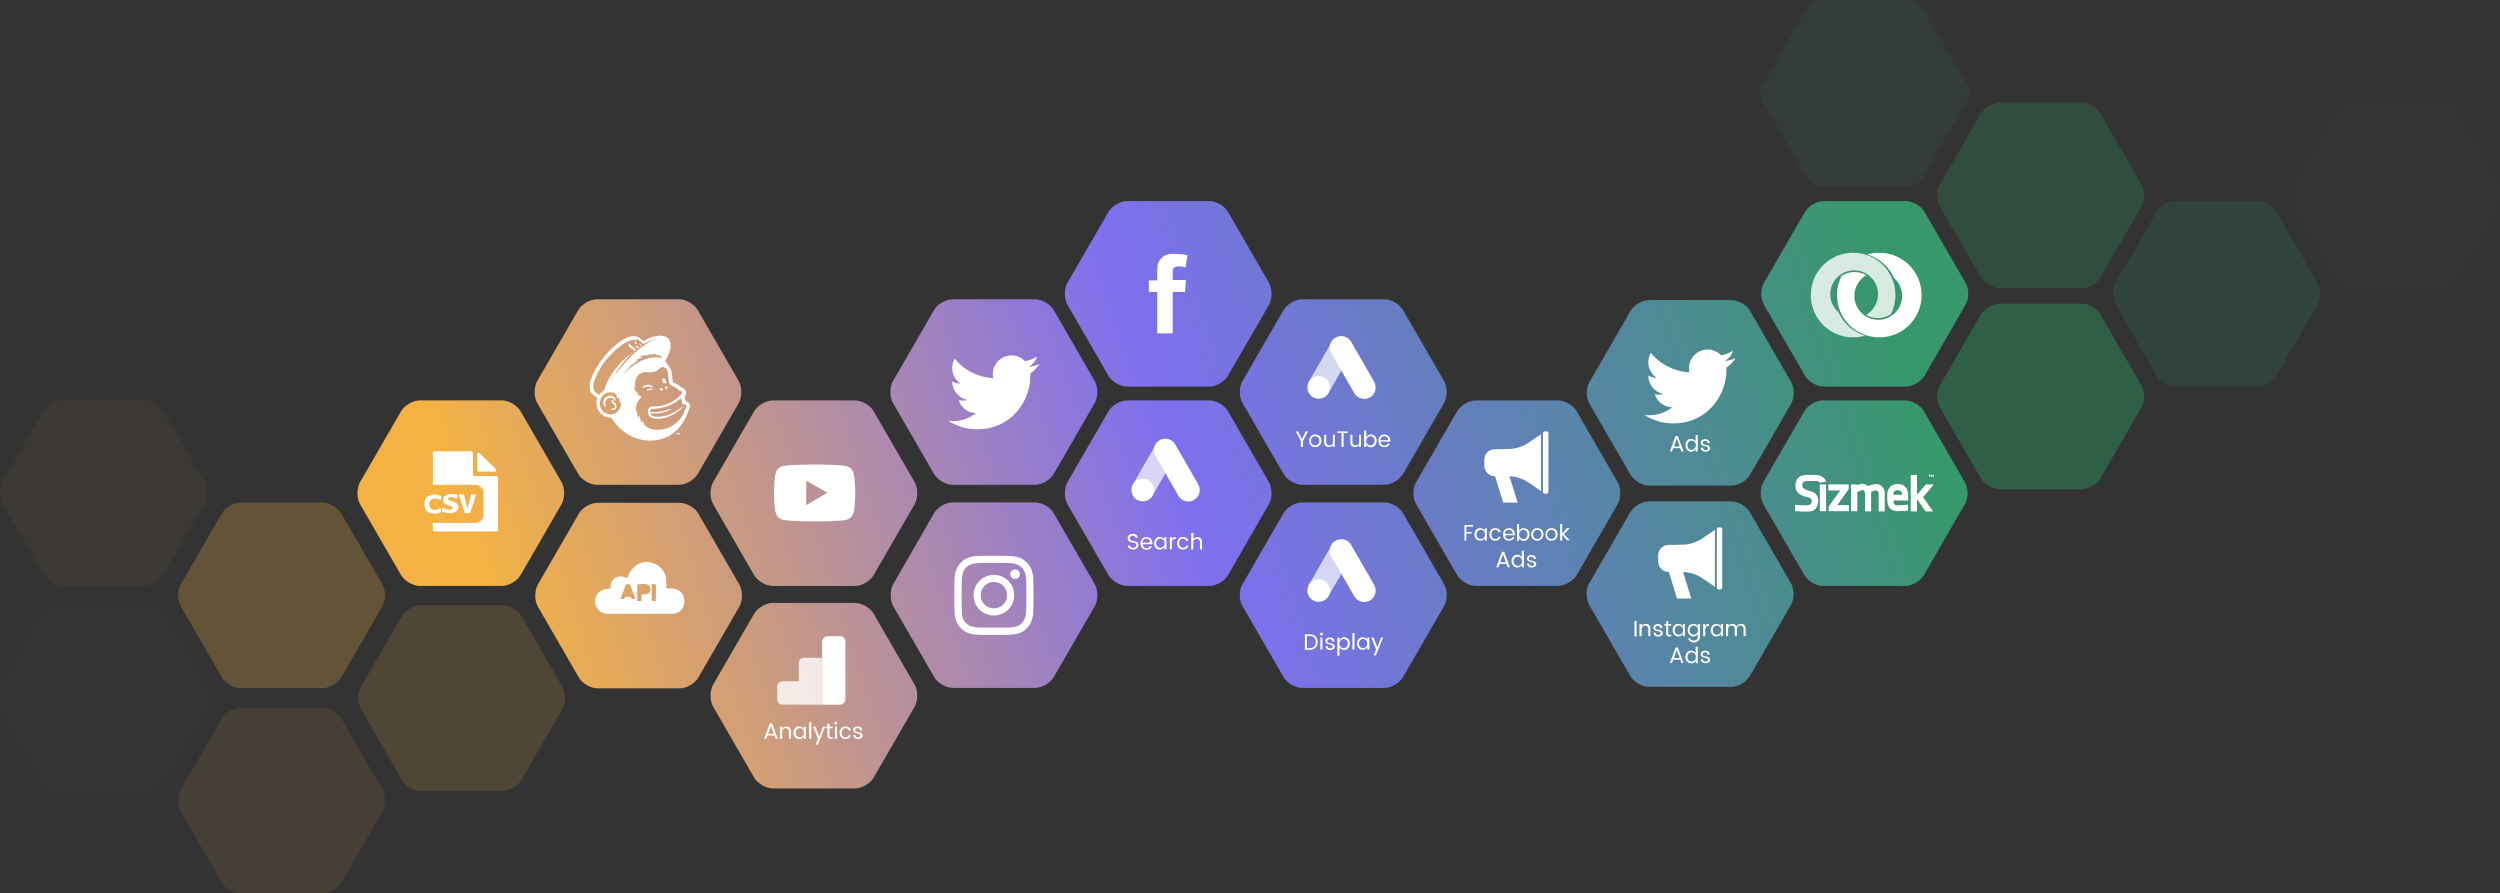 <?xml version="1.0" encoding="utf-8"?>
<!-- Generator: Adobe Illustrator 22.1.0, SVG Export Plug-In . SVG Version: 6.00 Build 0)  -->
<svg version="1.1" id="Capa_1" xmlns="http://www.w3.org/2000/svg" xmlns:xlink="http://www.w3.org/1999/xlink" x="0px" y="0px"
	 viewBox="0 0 1193.8 426.6" style="enable-background:new 0 0 1193.8 426.6;" xml:space="preserve">
<rect x="0" y="0" width="1193.8" height="426.6" fill="#333333" stroke="none"/>
<style type="text/css">
	.st0{fill:url(#SVGID_1_);}
	.st1{fill:#FFFFFF;}
	.st2{opacity:0.8;fill:#FFFFFF;enable-background:new    ;}
	.st3{fill:none;}
	.st4{opacity:0.15;}
	.st5{fill:#23E584;}
	.st6{opacity:5.000000e-02;}
	.st7{opacity:2.000000e-02;}
	.st8{opacity:0.1;}
	.st9{opacity:0.25;}
	.st10{fill:#F4B244;}
	.st11{opacity:0.7;fill:#FFFFFF;enable-background:new    ;}
</style>
<g>
	<g>
		
			<linearGradient id="SVGID_1_" gradientUnits="userSpaceOnUse" x1="249.85" y1="91.263" x2="899.011" y2="301.667" gradientTransform="matrix(1 0 0 -1 0 425.89)">
			<stop  offset="0" style="stop-color:#F4B244"/>
			<stop  offset="0.487" style="stop-color:#7F6FEF"/>
			<stop  offset="1" style="stop-color:#37986B"/>
		</linearGradient>
		<path class="st0" d="M324.2,231.5c3.3,0,7.3-2.3,9-5.2l19.6-33.9c1.6-2.9,1.6-7.5,0-10.4l-19.6-33.9c-1.6-2.9-5.7-5.2-9-5.2h-39.1
			c-3.3,0-7.4,2.3-9,5.2L256.5,182c-1.6,2.9-1.6,7.5,0,10.4l19.6,33.9c1.6,2.9,5.7,5.2,9,5.2L324.2,231.5L324.2,231.5z M248.6,196.4
			c-1.6-2.9-5.7-5.2-9-5.2h-39.1c-3.3,0-7.3,2.3-9,5.2l-19.6,33.9c-1.6,2.9-1.6,7.5,0,10.4l19.6,33.9c1.7,2.9,5.7,5.2,9,5.2h39.1
			c3.3,0,7.3-2.3,9-5.2l19.6-33.9c1.6-2.9,1.6-7.5,0-10.4L248.6,196.4z M360.1,274.6c1.7,2.9,5.7,5.2,9,5.2h39.1
			c3.3,0,7.4-2.3,9-5.2l19.6-33.9c1.6-2.9,1.6-7.5,0-10.4l-19.6-33.9c-1.6-2.9-5.7-5.2-9-5.2h-39.1c-3.3,0-7.3,2.3-9,5.2l-19.6,33.9
			c-1.6,2.9-1.6,7.5,0,10.4L360.1,274.6z M612.9,226.3c1.7,2.9,5.7,5.2,9,5.2H661c3.3,0,7.3-2.3,9-5.2l19.6-33.9
			c1.6-2.9,1.7-7.5,0-10.4L670,148.1c-1.6-2.9-5.7-5.2-9-5.2h-39.1c-3.3,0-7.3,2.3-9,5.2L593.3,182c-1.7,2.9-1.7,7.5,0,10.4
			L612.9,226.3z M826.7,231.9c3.3,0,7.3-2.3,9-5.2l19.6-33.9c1.6-2.9,1.7-7.5,0-10.4l-19.6-33.9c-1.6-2.9-5.7-5.2-9-5.2h-39.1
			c-3.3,0-7.3,2.3-9,5.2L759,182.4c-1.7,2.9-1.7,7.5,0,10.4l19.6,33.9c1.7,2.9,5.7,5.2,9,5.2L826.7,231.9L826.7,231.9z M577.4,279.8
			c3.3,0,7.4-2.3,9-5.2l19.6-33.9c1.6-2.9,1.6-7.5,0-10.4l-19.6-33.9c-1.6-2.9-5.7-5.2-9-5.2h-39.1c-3.3,0-7.3,2.3-9,5.2l-19.6,33.9
			c-1.6,2.9-1.6,7.5,0,10.4l19.6,33.9c1.7,2.9,5.7,5.2,9,5.2H577.4z M661,328.5c3.3,0,7.3-2.3,9-5.2l19.6-33.9
			c1.6-2.9,1.7-7.5,0-10.4L670,245.1c-1.6-2.9-5.7-5.2-9-5.2h-39.1c-3.3,0-7.3,2.3-9,5.2L593.3,279c-1.7,2.9-1.7,7.5,0,10.4
			l19.6,33.9c1.7,2.9,5.7,5.2,9,5.2H661z M910,184.6c3.3,0,7.3-2.3,9-5.2l19.6-33.9c1.7-2.9,1.7-7.5,0-10.4L919,101.2
			c-1.6-2.9-5.7-5.2-9-5.2h-39.1c-3.3,0-7.4,2.3-9,5.2l-19.6,33.9c-1.7,2.9-1.6,7.5,0,10.4l19.6,33.9c1.7,2.9,5.7,5.2,9,5.2
			L910,184.6L910,184.6z M695.8,274.6c1.7,2.9,5.7,5.2,9,5.2h39.1c3.3,0,7.3-2.3,9-5.2l19.6-33.9c1.6-2.9,1.7-7.5,0-10.4l-19.6-33.9
			c-1.6-2.9-5.7-5.2-9-5.2h-39.1c-3.3,0-7.3,2.3-9,5.2l-19.6,33.9c-1.7,2.9-1.7,7.5,0,10.4L695.8,274.6z M436.8,337.4
			c1.6-2.9,1.6-7.5,0-10.4l-19.6-33.9c-1.6-2.9-5.7-5.2-9-5.2h-39.1c-3.3,0-7.3,2.3-9,5.2L340.5,327c-1.6,2.9-1.6,7.5,0,10.4
			l19.6,33.9c1.7,2.9,5.7,5.2,9,5.2h39.1c3.3,0,7.4-2.3,9-5.2L436.8,337.4z M503.2,245.1c-1.6-2.9-5.7-5.2-9-5.2H455
			c-3.3,0-7.4,2.3-9,5.2L426.5,279c-1.6,2.9-1.6,7.5,0,10.4l19.6,33.9c1.6,2.9,5.7,5.2,9,5.2h39.1c3.3,0,7.4-2.3,9-5.2l19.6-33.9
			c1.6-2.9,1.6-7.5,0-10.4L503.2,245.1z M787.5,239.4c-3.3,0-7.3,2.3-9,5.2l-19.6,33.9c-1.7,2.9-1.7,7.5,0,10.4l19.6,33.9
			c1.7,2.9,5.7,5.2,9,5.2h39.1c3.3,0,7.3-2.3,9-5.2l19.6-33.9c1.6-2.9,1.7-7.5,0-10.4l-19.6-33.9c-1.6-2.9-5.7-5.2-9-5.2
			L787.5,239.4L787.5,239.4z M870.6,191.2c-3.3,0-7.4,2.3-9,5.2L842,230.3c-1.7,2.9-1.6,7.5,0,10.4l19.6,33.9c1.7,2.9,5.7,5.2,9,5.2
			h39.1c3.3,0,7.3-2.3,9-5.2l19.6-33.9c1.7-2.9,1.7-7.5,0-10.4l-19.6-33.9c-1.6-2.9-5.7-5.2-9-5.2H870.6z M577.4,184.6
			c3.3,0,7.4-2.3,9-5.2l19.6-33.9c1.6-2.9,1.6-7.5,0-10.4l-19.6-33.9c-1.6-2.9-5.7-5.2-9-5.2h-39.1c-3.3,0-7.3,2.3-9,5.2l-19.6,33.9
			c-1.6,2.9-1.6,7.5,0,10.4l19.6,33.9c1.7,2.9,5.7,5.2,9,5.2L577.4,184.6L577.4,184.6z M494.2,231.5c3.3,0,7.4-2.3,9-5.2l19.6-33.9
			c1.6-2.9,1.6-7.5,0-10.4l-19.6-33.9c-1.6-2.9-5.7-5.2-9-5.2H455c-3.3,0-7.4,2.3-9,5.2L426.4,182c-1.6,2.9-1.6,7.5,0,10.4
			l19.6,33.9c1.7,2.9,5.7,5.2,9,5.2L494.2,231.5L494.2,231.5z M285.4,240.1c-3.3,0-7.4,2.3-9,5.2l-19.6,33.9
			c-1.6,2.9-1.6,7.5,0,10.4l19.6,33.9c1.7,2.9,5.7,5.2,9,5.2h39.1c3.3,0,7.4-2.3,9-5.2l19.6-33.9c1.6-2.9,1.6-7.5,0-10.4l-19.6-33.9
			c-1.6-2.9-5.7-5.2-9-5.2L285.4,240.1L285.4,240.1z"/>
	</g>
	<path class="st1" d="M911.1,235c-0.3-1.5-1.1-2.7-2.5-3.4c-1.2-0.5-2.4-0.6-3.6-0.4c-2.3,0.5-3.8,2.4-3.8,4.7c0,0.8,0,1.6,0,2.4
		c0,0.7,0.1,1.5,0.2,2.2c0.2,1,0.6,1.8,1.4,2.5c0.9,0.8,1.9,1,3.1,1.1c0.8,0,1.5,0,2.3-0.1c0.8,0,1.6-0.1,2.4-0.1
		c0.2,0,0.3,0,0.5-0.1V241c-0.1,0-0.1,0-0.2,0c-1,0.1-1.9,0.2-2.9,0.2c-0.7,0-1.4,0.1-2.2,0.1c-0.7,0-1.1-0.3-1.4-1
		c-0.1-0.2-0.1-0.5-0.2-0.8c0-0.1,0-0.3-0.1-0.5h7.1c0-0.1,0-0.2,0-0.3c0-0.8,0-1.5,0-2.3C911.3,235.9,911.2,235.4,911.1,235z
		 M904.1,236.2c-0.1-0.3,0-0.6,0.1-0.8c0.2-0.8,0.9-1.3,1.7-1.3c0.3,0,0.7,0,1,0.1c0.8,0.2,1.2,0.6,1.3,1.4c0,0.2,0,0.4,0.1,0.7
		L904.1,236.2L904.1,236.2z M898.9,232.5c-1-1.1-2.2-1.5-3.7-1.3c-0.7,0.1-1.3,0.3-2,0.5c-0.4,0.1-0.7,0.3-1.1,0.4
		c-0.2-0.1-0.4-0.3-0.6-0.4c-0.8-0.5-1.7-0.8-2.7-0.6c-0.6,0.1-1.2,0.3-1.7,0.5c-0.1,0-0.2,0.1-0.3,0.1c0-0.2,0-0.3,0-0.4h-2.9v12.8
		h3v-9.2c0.8-0.3,1.6-0.7,2.4-0.8c0.5-0.1,0.8,0.1,1.1,0.6c0.2,0.3,0.2,0.7,0.2,1.1c0,2.7,0,5.4,0,8.1c0,0.1,0,0.2,0,0.3h2.9v-9.4
		c0.6-0.2,1.3-0.4,1.9-0.6c0.4-0.1,0.8,0,1.2,0.3s0.5,0.8,0.5,1.3c0,2.7,0,5.4,0,8.1c0,0.1,0,0.2,0,0.3h2.9c0-0.1,0-0.2,0-0.3
		c0-2.8,0-5.5,0-8.3C900.1,234.4,899.7,233.3,898.9,232.5z M871.9,230c0-0.1,0-0.1,0-0.2c-0.2-0.6-0.5-1.2-1-1.6
		c-1.1-1-2.4-1.4-3.8-1.4c-1.5,0-2.9,0-4.4,0c-0.4,0-0.9,0-1.3,0.1c-1,0.1-1.9,0.5-2.6,1.2c-1.2,1.3-1.6,2.9-1.4,4.6
		c0.2,1.7,1.1,2.8,2.5,3.6c0.9,0.5,1.8,0.8,2.8,1c0.5,0.1,1.1,0.2,1.6,0.5c0.4,0.2,0.7,0.6,0.8,1.1c0,0.3,0,0.6,0,0.9
		c-0.1,0.6-0.5,1.1-1.1,1.3c-0.3,0.1-0.6,0.2-0.9,0.2c-0.8,0-1.5,0-2.3,0c-0.9,0-1.9-0.1-2.8-0.2c-0.3,0-0.5,0-0.8,0v3
		c0.1,0,0.1,0,0.2,0c0.5,0,0.9,0.1,1.4,0.1c1,0,2,0.1,3,0.1c0.9,0,1.8,0,2.7-0.1c1.6-0.2,2.7-1.1,3.3-2.6c0.4-1.1,0.5-2.2,0.4-3.3
		c-0.2-1.4-0.8-2.4-2-3.1c-0.7-0.4-1.4-0.6-2.1-0.8c-0.8-0.2-1.6-0.4-2.3-0.8c-0.9-0.5-1.3-1.2-1.2-2.2c0.1-0.6,0.3-1.1,0.9-1.4
		c0.4-0.2,0.8-0.3,1.2-0.3c1.4,0,2.8,0,4.2,0c0.3,0,0.5,0,0.7,0c0.4,0.1,0.8,0.2,1.1,0.5c0.1,0.1,0.2,0.2,0.3,0.3c1-0.2,2-0.3,3-0.5
		C871.9,230,871.9,230,871.9,230z M923.1,231.3c-1.1,0-2.2,0-3.3,0c-0.2,0-0.3,0.1-0.3,0.2c-1,1.1-2,2.2-2.9,3.4
		c-0.3,0.3-0.5,0.6-0.8,0.9c-0.1,0-0.2,0-0.4,0v-9h-3v17.4h3v-5.4h0.3c1.3,1.8,2.6,3.6,3.8,5.4h3.6c-1.6-2.3-3.2-4.5-4.8-6.8
		c1.7-2,3.3-3.9,5-5.9C923.2,231.3,923.2,231.3,923.1,231.3z M882.8,231.3h-9.7v2.9h5.6c-0.1,0.1-0.1,0.2-0.1,0.2
		c-1.8,2.5-3.6,4.9-5.3,7.4c-0.1,0.1-0.1,0.2-0.1,0.3c0,0.6,0,1.2,0,1.9v0.1h9.7v-2.9h-5.5c0.1-0.1,0.1-0.1,0.1-0.2
		c1.7-2.4,3.5-4.9,5.2-7.3c0.1-0.1,0.1-0.3,0.1-0.4c0-0.6,0-1.1,0-1.7C882.8,231.5,882.8,231.4,882.8,231.3z M869,244.1h3v-12.8h-3
		V244.1z M923,226.7l-0.2,0.7l-0.2-0.7h-0.4v1.1h0.3V227l0.2,0.8h0.2l0.2-0.8v0.8h0.3v-1.1H923z M921.4,227.8h0.3V227h0.3v-0.3h-1
		v0.3h0.3v0.8H921.4z"/>
	<g>
		<path class="st1" d="M802.9,215.6l-0.6-1.6H799l-0.6,1.6h-1l2.7-7.4h1.1l2.7,7.4H802.9z M799.4,213.2h2.7l-1.4-3.8L799.4,213.2z"
			/>
		<path class="st1" d="M805.6,214.8c-0.5-0.6-0.8-1.3-0.8-2.2s0.3-1.6,0.8-2.2s1.2-0.8,2-0.8c0.5,0,0.9,0.1,1.3,0.4
			c0.4,0.2,0.7,0.5,0.8,0.9v-3.2h1v7.9h-1v-1.2c-0.2,0.4-0.5,0.7-0.8,0.9c-0.4,0.2-0.8,0.4-1.3,0.4
			C806.8,215.7,806.1,215.4,805.6,214.8z M809.2,214.2c0.4-0.4,0.6-0.9,0.6-1.6c0-0.7-0.2-1.2-0.6-1.6c-0.4-0.4-0.9-0.6-1.4-0.6
			s-1,0.2-1.4,0.6c-0.4,0.4-0.6,0.9-0.6,1.6c0,0.7,0.2,1.2,0.6,1.6c0.4,0.4,0.9,0.6,1.4,0.6S808.8,214.6,809.2,214.2z"/>
		<path class="st1" d="M812.1,211.4c0-0.5,0.2-0.9,0.6-1.2c0.4-0.3,0.9-0.5,1.6-0.5c0.6,0,1.2,0.2,1.5,0.5c0.4,0.3,0.6,0.8,0.6,1.4
			h-1c0-0.3-0.1-0.6-0.3-0.8s-0.5-0.3-0.9-0.3s-0.7,0.1-0.9,0.3s-0.3,0.4-0.3,0.7s0.1,0.5,0.4,0.6c0.2,0.1,0.5,0.3,0.9,0.3
			c0.3,0.1,0.7,0.1,1,0.2s0.6,0.3,0.9,0.5c0.2,0.2,0.4,0.6,0.4,1s-0.2,0.8-0.6,1.1c-0.4,0.3-0.9,0.5-1.6,0.5s-1.2-0.2-1.6-0.5
			s-0.6-0.8-0.6-1.4h1c0,0.3,0.1,0.6,0.3,0.8s0.5,0.3,0.9,0.3s0.7-0.1,0.9-0.2c0.2-0.2,0.3-0.4,0.3-0.6s-0.1-0.5-0.3-0.6
			s-0.4-0.3-0.6-0.3c-0.3-0.1-0.5-0.1-0.8-0.2s-0.6-0.2-0.8-0.2c-0.3-0.1-0.5-0.2-0.6-0.5C812.2,212,812.1,211.7,812.1,211.4z"/>
	</g>
	<g>
		<path class="st1" d="M780.5,303.9v-7.4h1v7.4H780.5z"/>
		<path class="st1" d="M784,298v0.9c0.4-0.7,1-1,1.9-1c0.6,0,1.2,0.2,1.6,0.6s0.6,1,0.6,1.8v3.5h-1v-3.3c0-0.6-0.1-1-0.4-1.3
			s-0.7-0.5-1.2-0.5s-0.9,0.2-1.2,0.5s-0.4,0.8-0.4,1.3v3.3h-1V298H784z"/>
		<path class="st1" d="M789.5,299.7c0-0.5,0.2-0.9,0.6-1.2c0.4-0.3,0.9-0.5,1.6-0.5c0.6,0,1.2,0.2,1.5,0.5c0.4,0.3,0.6,0.8,0.6,1.4
			h-1c0-0.3-0.1-0.6-0.3-0.8c-0.2-0.2-0.5-0.3-0.9-0.3s-0.7,0.1-0.9,0.3c-0.2,0.2-0.3,0.4-0.3,0.7c0,0.3,0.1,0.5,0.4,0.6
			c0.2,0.1,0.5,0.3,0.9,0.3c0.3,0.1,0.7,0.1,1,0.2s0.6,0.3,0.9,0.5c0.2,0.2,0.4,0.6,0.4,1s-0.2,0.8-0.6,1.1
			c-0.4,0.3-0.9,0.5-1.6,0.5s-1.2-0.2-1.6-0.5s-0.6-0.8-0.6-1.4h1c0,0.3,0.1,0.6,0.3,0.8c0.2,0.2,0.5,0.3,0.9,0.3s0.7-0.1,0.9-0.2
			c0.2-0.2,0.3-0.4,0.3-0.6s-0.1-0.5-0.3-0.6s-0.4-0.3-0.6-0.3c-0.3-0.1-0.5-0.1-0.8-0.2s-0.6-0.2-0.8-0.2c-0.3-0.1-0.5-0.2-0.6-0.5
			C789.6,300.3,789.5,300,789.5,299.7z"/>
		<path class="st1" d="M797.3,303.1h0.8v0.8h-1c-1,0-1.5-0.5-1.5-1.5v-3.6h-0.8V298h0.8v-1.4h1v1.4h1.5v0.8h-1.5v3.6
			c0,0.3,0.1,0.4,0.2,0.6C796.8,303,797,303.1,797.3,303.1z"/>
		<path class="st1" d="M799.5,303.1c-0.5-0.6-0.8-1.3-0.8-2.2c0-0.9,0.3-1.6,0.8-2.2s1.2-0.8,2-0.8c0.5,0,0.9,0.1,1.3,0.4
			c0.4,0.2,0.7,0.5,0.8,0.9V298h1v5.8h-1v-1.2c-0.2,0.4-0.5,0.7-0.8,0.9c-0.4,0.2-0.8,0.4-1.3,0.4
			C800.7,304,800.1,303.7,799.5,303.1z M803.1,302.5c0.4-0.4,0.6-0.9,0.6-1.6s-0.2-1.2-0.6-1.6c-0.4-0.4-0.9-0.6-1.4-0.6
			s-1,0.2-1.4,0.6s-0.6,0.9-0.6,1.6s0.2,1.2,0.6,1.6c0.4,0.4,0.9,0.6,1.4,0.6S802.7,302.9,803.1,302.5z"/>
		<path class="st1" d="M806.7,303.1c-0.5-0.6-0.8-1.3-0.8-2.2c0-0.9,0.3-1.6,0.8-2.2s1.2-0.8,2-0.8c0.5,0,0.9,0.1,1.3,0.4
			c0.4,0.2,0.7,0.5,0.8,0.9V298h1v6c0,0.8-0.3,1.5-0.8,2s-1.2,0.8-2,0.8s-1.5-0.2-2-0.6s-0.8-0.9-0.9-1.4h0.9
			c0.1,0.3,0.3,0.6,0.6,0.8c0.3,0.2,0.8,0.3,1.3,0.3s0.9-0.2,1.3-0.5c0.3-0.3,0.5-0.8,0.5-1.4v-1.3c-0.2,0.4-0.5,0.7-0.8,0.9
			c-0.4,0.2-0.8,0.4-1.3,0.4C807.9,304,807.2,303.7,806.7,303.1z M810.2,302.5c0.4-0.4,0.6-0.9,0.6-1.6s-0.2-1.2-0.6-1.6
			c-0.4-0.4-0.9-0.6-1.4-0.6s-1,0.2-1.4,0.6s-0.6,0.9-0.6,1.6s0.2,1.2,0.6,1.6c0.4,0.4,0.9,0.6,1.4,0.6S809.8,302.9,810.2,302.5z"/>
		<path class="st1" d="M814.3,298v1c0.3-0.7,0.9-1.1,1.8-1.1v1h-0.3c-0.5,0-0.9,0.1-1.1,0.4s-0.4,0.7-0.4,1.3v3.2h-1V298H814.3z"/>
		<path class="st1" d="M817.7,303.1c-0.5-0.6-0.8-1.3-0.8-2.2c0-0.9,0.3-1.6,0.8-2.2s1.2-0.8,2-0.8c0.5,0,0.9,0.1,1.3,0.4
			c0.4,0.2,0.7,0.5,0.8,0.9V298h1v5.8h-1v-1.2c-0.2,0.4-0.5,0.7-0.8,0.9c-0.4,0.2-0.8,0.4-1.3,0.4
			C818.9,304,818.2,303.7,817.7,303.1z M821.3,302.5c0.4-0.4,0.6-0.9,0.6-1.6s-0.2-1.2-0.6-1.6c-0.4-0.4-0.9-0.6-1.4-0.6
			s-1,0.2-1.4,0.6s-0.6,0.9-0.6,1.6s0.2,1.2,0.6,1.6c0.4,0.4,0.9,0.6,1.4,0.6S820.9,302.9,821.3,302.5z"/>
		<path class="st1" d="M825.4,298v0.9c0.4-0.7,1-1,1.9-1c0.4,0,0.9,0.1,1.2,0.3c0.4,0.2,0.6,0.5,0.8,0.9c0.2-0.4,0.5-0.7,0.9-0.9
			s0.8-0.3,1.2-0.3c0.7,0,1.2,0.2,1.6,0.6s0.6,1,0.6,1.8v3.5h-1v-3.3c0-0.6-0.1-1-0.4-1.3s-0.7-0.5-1.2-0.5s-0.9,0.2-1.2,0.5
			s-0.4,0.8-0.4,1.3v3.3h-1v-3.3c0-0.6-0.1-1-0.4-1.3s-0.7-0.5-1.2-0.5s-0.9,0.2-1.2,0.5s-0.4,0.8-0.4,1.3v3.3h-1V298H825.4z"/>
		<path class="st1" d="M802.9,316.6l-0.6-1.6H799l-0.6,1.6h-1l2.7-7.4h1.1l2.7,7.4H802.9z M799.4,314.2h2.7l-1.4-3.8L799.4,314.2z"
			/>
		<path class="st1" d="M805.6,315.9c-0.5-0.6-0.8-1.3-0.8-2.2c0-0.9,0.3-1.6,0.8-2.2s1.2-0.8,2-0.8c0.5,0,0.9,0.1,1.3,0.4
			c0.4,0.2,0.7,0.5,0.8,0.9v-3.2h1v7.9h-1v-1.2c-0.2,0.4-0.5,0.7-0.8,0.9c-0.4,0.2-0.8,0.4-1.3,0.4
			C806.8,316.7,806.1,316.4,805.6,315.9z M809.2,315.3c0.4-0.4,0.6-0.9,0.6-1.6s-0.2-1.2-0.6-1.6c-0.4-0.4-0.9-0.6-1.4-0.6
			s-1,0.2-1.4,0.6s-0.6,0.9-0.6,1.6s0.2,1.2,0.6,1.6c0.4,0.4,0.9,0.6,1.4,0.6S808.8,315.7,809.2,315.3z"/>
		<path class="st1" d="M812.1,312.4c0-0.5,0.2-0.9,0.6-1.2c0.4-0.3,0.9-0.5,1.6-0.5c0.6,0,1.2,0.2,1.5,0.5c0.4,0.3,0.6,0.8,0.6,1.4
			h-1c0-0.3-0.1-0.6-0.3-0.8c-0.2-0.2-0.5-0.3-0.9-0.3s-0.7,0.1-0.9,0.3c-0.2,0.2-0.3,0.4-0.3,0.7c0,0.3,0.1,0.5,0.4,0.6
			c0.2,0.1,0.5,0.3,0.9,0.3c0.3,0.1,0.7,0.1,1,0.2s0.6,0.3,0.9,0.5c0.2,0.2,0.4,0.6,0.4,1s-0.2,0.8-0.6,1.1
			c-0.4,0.3-0.9,0.5-1.6,0.5s-1.2-0.2-1.6-0.5s-0.6-0.8-0.6-1.4h1c0,0.3,0.1,0.6,0.3,0.8c0.2,0.2,0.5,0.3,0.9,0.3s0.7-0.1,0.9-0.2
			c0.2-0.2,0.3-0.4,0.3-0.6s-0.1-0.5-0.3-0.6s-0.4-0.3-0.6-0.3c-0.3-0.1-0.5-0.1-0.8-0.2s-0.6-0.2-0.8-0.2c-0.3-0.1-0.5-0.2-0.6-0.5
			C812.2,313,812.1,312.8,812.1,312.4z"/>
	</g>
	<path class="st1" d="M828.8,171c-1.6,0.7-3.3,1.2-5.1,1.4c1.8-1.1,3.3-2.9,3.9-4.9c-1.7,1-3.6,1.8-5.7,2.2
		c-1.6-1.7-3.9-2.8-6.5-2.8c-4.9,0-8.9,4-8.9,8.9c0,0.7,0.1,1.4,0.2,2c-7.4-0.4-14-3.9-18.4-9.3c-0.8,1.3-1.2,2.9-1.2,4.5
		c0,3.1,1.6,5.8,4,7.4c-1.5,0-2.8-0.4-4-1.1v0.1c0,4.3,3.1,7.9,7.2,8.8c-0.7,0.2-1.5,0.3-2.4,0.3c-0.6,0-1.1-0.1-1.7-0.2
		c1.1,3.5,4.4,6.1,8.3,6.2c-3.1,2.4-6.9,3.8-11.1,3.8c-0.7,0-1.4,0-2.1-0.1c4,2.5,8.6,4,13.7,4c16.4,0,25.4-13.6,25.4-25.4
		c0-0.4,0-0.8,0-1.2C826.1,174.4,827.6,172.8,828.8,171L828.8,171z"/>
	<path class="st1" d="M496.4,173.8c-1.6,0.7-3.3,1.2-5.1,1.4c1.8-1.1,3.3-2.9,3.9-4.9c-1.7,1-3.6,1.8-5.7,2.2
		c-1.6-1.7-3.9-2.8-6.5-2.8c-4.9,0-8.9,4-8.9,8.9c0,0.7,0.1,1.4,0.2,2c-7.4-0.4-14-3.9-18.4-9.3c-0.8,1.3-1.2,2.9-1.2,4.5
		c0,3.1,1.6,5.8,4,7.4c-1.5,0-2.8-0.4-4-1.1v0.1c0,4.3,3.1,7.9,7.2,8.8c-0.7,0.2-1.5,0.3-2.4,0.3c-0.6,0-1.1-0.1-1.7-0.2
		c1.1,3.5,4.4,6.1,8.3,6.2c-3.1,2.4-6.9,3.8-11.1,3.8c-0.7,0-1.4,0-2.1-0.1c4,2.5,8.6,4,13.7,4c16.4,0,25.4-13.6,25.4-25.4
		c0-0.4,0-0.8,0-1.2C493.7,177.1,495.2,175.5,496.4,173.8L496.4,173.8z"/>
	<g>
		<polygon class="st1" points="807.6,285.8 800.8,285.8 796.6,272.1 803.4,272.1 		"/>
		<path class="st1" d="M801.3,273.1h-4.5c-2.8,0-5-2.3-5-5v-2.9c0-2.8,2.3-5,5-5h4.5V273.1L801.3,273.1z"/>
		<path class="st1" d="M818.9,253l-5.7,3.9c-3,2.1-6.5,3.2-10.1,3.2h-2v13h2c3.5,0,7,1.1,10.1,3.2l5.7,3.9V253L818.9,253z"/>
		<path class="st1" d="M821.4,281.5h-0.6c-0.6,0-1-0.4-1-1v-27.7c0-0.6,0.4-1,1-1h0.6c0.6,0,1,0.4,1,1v27.7
			C822.4,281.1,821.9,281.5,821.4,281.5L821.4,281.5z"/>
		<path class="st1" d="M792.6,264.5c0.2,0,0.4,1,0.4,2.1c0,1.2-0.2,2.1-0.4,2.1s-0.4-1-0.4-2.1C792.1,265.4,792.3,264.5,792.6,264.5
			L792.6,264.5z"/>
	</g>
	<g>
		<path class="st1" d="M699.3,258.1v-7.4h4.1v0.8h-3.2v2.5h2.5v0.8h-2.5v3.3H699.3z"/>
		<path class="st1" d="M704.9,257.4c-0.5-0.6-0.8-1.3-0.8-2.2c0-0.9,0.3-1.6,0.8-2.2s1.2-0.8,2-0.8c0.5,0,0.9,0.1,1.3,0.4
			c0.4,0.2,0.7,0.5,0.8,0.9v-1.2h1v5.8h-1v-1.2c-0.2,0.4-0.5,0.7-0.8,0.9c-0.4,0.2-0.8,0.4-1.3,0.4
			C706.1,258.2,705.4,257.9,704.9,257.4z M708.5,256.8c0.4-0.4,0.6-0.9,0.6-1.6c0-0.7-0.2-1.2-0.6-1.6c-0.4-0.4-0.9-0.6-1.4-0.6
			s-1,0.2-1.4,0.6c-0.4,0.4-0.6,0.9-0.6,1.6c0,0.7,0.2,1.2,0.6,1.6c0.4,0.4,0.9,0.6,1.4,0.6S708.1,257.2,708.5,256.8z"/>
		<path class="st1" d="M712,257.4c-0.5-0.6-0.8-1.3-0.8-2.2s0.3-1.6,0.8-2.2c0.5-0.6,1.2-0.8,2-0.8c0.7,0,1.3,0.2,1.7,0.5
			s0.8,0.8,0.9,1.4h-1c-0.1-0.3-0.3-0.6-0.6-0.8s-0.6-0.3-1-0.3c-0.6,0-1,0.2-1.3,0.6c-0.3,0.4-0.5,0.9-0.5,1.6s0.2,1.3,0.5,1.6
			c0.3,0.4,0.8,0.6,1.3,0.6c0.8,0,1.4-0.4,1.6-1.1h1c-0.2,0.6-0.5,1-0.9,1.4c-0.5,0.3-1,0.5-1.7,0.5
			C713.2,258.2,712.5,257.9,712,257.4z"/>
		<path class="st1" d="M720.5,258.2c-0.8,0-1.5-0.3-2-0.8c-0.5-0.6-0.8-1.3-0.8-2.2c0-0.9,0.3-1.6,0.8-2.2c0.5-0.5,1.2-0.8,2.1-0.8
			c0.8,0,1.5,0.3,2,0.8s0.8,1.2,0.8,2c0,0.2,0,0.4,0,0.6h-4.6c0,0.6,0.2,1,0.5,1.4s0.8,0.5,1.3,0.5c0.4,0,0.7-0.1,1-0.3
			c0.3-0.2,0.5-0.4,0.6-0.7h1c-0.2,0.5-0.5,0.9-1,1.3C721.7,258,721.1,258.2,720.5,258.2z M721.8,253.5c-0.3-0.3-0.8-0.5-1.3-0.5
			s-0.9,0.2-1.3,0.5c-0.3,0.3-0.5,0.8-0.6,1.4h3.7C722.3,254.3,722.1,253.8,721.8,253.5z"/>
		<path class="st1" d="M727.6,252.2c0.8,0,1.5,0.3,2,0.8s0.8,1.3,0.8,2.2c0,0.9-0.3,1.6-0.8,2.2s-1.2,0.9-2,0.9
			c-0.5,0-0.9-0.1-1.3-0.4c-0.4-0.2-0.7-0.5-0.9-0.9v1.2h-1v-7.9h1v3.2c0.2-0.4,0.5-0.7,0.9-0.9
			C726.7,252.3,727.1,252.2,727.6,252.2z M727.4,257.4c0.5,0,1-0.2,1.4-0.6s0.6-0.9,0.6-1.6s-0.2-1.2-0.6-1.6
			c-0.4-0.4-0.9-0.6-1.4-0.6s-1,0.2-1.4,0.6c-0.4,0.4-0.6,0.9-0.6,1.6s0.2,1.2,0.6,1.6S726.9,257.4,727.4,257.4z"/>
		<path class="st1" d="M732,257.4c-0.5-0.6-0.8-1.3-0.8-2.2c0-0.9,0.3-1.6,0.8-2.2c0.6-0.6,1.3-0.8,2.1-0.8s1.5,0.3,2.1,0.8
			c0.6,0.6,0.8,1.3,0.8,2.2c0,0.9-0.3,1.6-0.9,2.2s-1.3,0.8-2.1,0.8S732.6,257.9,732,257.4z M734.1,257.4c0.5,0,1-0.2,1.4-0.6
			s0.6-0.9,0.6-1.6c0-0.7-0.2-1.2-0.6-1.6s-0.8-0.6-1.4-0.6s-1,0.2-1.4,0.6c-0.4,0.4-0.6,0.9-0.6,1.6s0.2,1.2,0.5,1.6
			C733.1,257.2,733.6,257.4,734.1,257.4z"/>
		<path class="st1" d="M738.8,257.4c-0.5-0.6-0.8-1.3-0.8-2.2c0-0.9,0.3-1.6,0.8-2.2c0.6-0.6,1.3-0.8,2.1-0.8s1.5,0.3,2.1,0.8
			c0.6,0.6,0.8,1.3,0.8,2.2c0,0.9-0.3,1.6-0.9,2.2s-1.3,0.8-2.1,0.8S739.3,257.9,738.8,257.4z M740.8,257.4c0.5,0,1-0.2,1.4-0.6
			s0.6-0.9,0.6-1.6c0-0.7-0.2-1.2-0.6-1.6s-0.8-0.6-1.4-0.6s-1,0.2-1.4,0.6c-0.4,0.4-0.6,0.9-0.6,1.6s0.2,1.2,0.5,1.6
			C739.8,257.2,740.3,257.4,740.8,257.4z"/>
		<path class="st1" d="M746,258.1h-1v-7.9h1v4.6l2.2-2.6h1.4l-2.8,2.9l2.8,2.9h-1.3l-2.3-2.6L746,258.1L746,258.1z"/>
		<path class="st1" d="M720,270.9l-0.6-1.6h-3.3l-0.6,1.6h-1l2.7-7.4h1.1l2.7,7.4H720z M716.4,268.5h2.7l-1.4-3.8L716.4,268.5z"/>
		<path class="st1" d="M722.6,270.1c-0.5-0.6-0.8-1.3-0.8-2.2c0-0.9,0.3-1.6,0.8-2.2s1.2-0.8,2-0.8c0.5,0,0.9,0.1,1.3,0.4
			c0.4,0.2,0.7,0.5,0.8,0.9V263h1v7.9h-1v-1.2c-0.2,0.4-0.5,0.7-0.8,0.9c-0.4,0.2-0.8,0.4-1.3,0.4
			C723.8,271,723.2,270.7,722.6,270.1z M726.2,269.6c0.4-0.4,0.6-0.9,0.6-1.6s-0.2-1.2-0.6-1.6c-0.4-0.4-0.9-0.6-1.4-0.6
			s-1,0.2-1.4,0.6s-0.6,0.9-0.6,1.6s0.2,1.2,0.6,1.6c0.4,0.4,0.9,0.6,1.4,0.6S725.8,270,726.2,269.6z"/>
		<path class="st1" d="M729.1,266.7c0-0.5,0.2-0.9,0.6-1.2c0.4-0.3,0.9-0.5,1.6-0.5c0.6,0,1.2,0.2,1.5,0.5c0.4,0.3,0.6,0.8,0.6,1.4
			h-1c0-0.3-0.1-0.6-0.3-0.8c-0.2-0.2-0.5-0.3-0.9-0.3s-0.7,0.1-0.9,0.3c-0.2,0.2-0.3,0.4-0.3,0.7c0,0.3,0.1,0.5,0.4,0.6
			c0.2,0.1,0.5,0.3,0.9,0.3c0.3,0.1,0.7,0.1,1,0.2s0.6,0.3,0.9,0.5c0.2,0.2,0.4,0.6,0.4,1s-0.2,0.8-0.6,1.1
			c-0.4,0.3-0.9,0.5-1.6,0.5s-1.2-0.2-1.6-0.5s-0.6-0.8-0.6-1.4h1c0,0.3,0.1,0.6,0.3,0.8c0.2,0.2,0.5,0.3,0.9,0.3s0.7-0.1,0.9-0.2
			c0.2-0.2,0.3-0.4,0.3-0.6s-0.1-0.5-0.3-0.6s-0.4-0.3-0.6-0.3c-0.3-0.1-0.5-0.1-0.8-0.2s-0.6-0.2-0.8-0.2c-0.3-0.1-0.5-0.2-0.6-0.5
			C729.2,267.3,729.1,267,729.1,266.7z"/>
	</g>
	<g>
		<path class="st1" d="M625.4,302.9c1.2,0,2.1,0.3,2.8,1s1,1.6,1,2.7s-0.3,2-1,2.7c-0.7,0.6-1.6,1-2.8,1h-2.3v-7.4L625.4,302.9
			L625.4,302.9z M624.1,309.5h1.4c0.9,0,1.6-0.3,2.1-0.8s0.7-1.2,0.7-2.1s-0.2-1.6-0.7-2.1s-1.2-0.8-2.1-0.8h-1.4V309.5z"/>
		<path class="st1" d="M631.5,303.3c-0.1,0.1-0.3,0.2-0.5,0.2s-0.3-0.1-0.5-0.2c-0.1-0.1-0.2-0.3-0.2-0.5s0.1-0.3,0.2-0.5
			c0.1-0.1,0.3-0.2,0.5-0.2s0.3,0.1,0.5,0.2c0.1,0.1,0.2,0.3,0.2,0.5S631.6,303.1,631.5,303.3z M630.5,310.2v-5.8h1v5.8H630.5z"/>
		<path class="st1" d="M632.9,306.1c0-0.5,0.2-0.9,0.6-1.2c0.4-0.3,0.9-0.5,1.6-0.5c0.6,0,1.2,0.2,1.5,0.5c0.4,0.3,0.6,0.8,0.6,1.4
			h-1c0-0.3-0.1-0.6-0.3-0.8c-0.2-0.2-0.5-0.3-0.9-0.3s-0.7,0.1-0.9,0.3c-0.2,0.2-0.3,0.4-0.3,0.7c0,0.3,0.1,0.5,0.4,0.6
			c0.2,0.1,0.5,0.3,0.9,0.3c0.3,0.1,0.7,0.1,1,0.2s0.6,0.3,0.9,0.5c0.2,0.2,0.4,0.6,0.4,1s-0.2,0.8-0.6,1.1
			c-0.4,0.3-0.9,0.5-1.6,0.5s-1.2-0.2-1.6-0.5s-0.6-0.8-0.6-1.4h1c0,0.3,0.1,0.6,0.3,0.8c0.2,0.2,0.5,0.3,0.9,0.3s0.7-0.1,0.9-0.2
			c0.2-0.2,0.3-0.4,0.3-0.6s-0.1-0.5-0.3-0.6s-0.4-0.3-0.6-0.3c-0.3-0.1-0.5-0.1-0.8-0.2s-0.6-0.2-0.8-0.2c-0.3-0.1-0.5-0.2-0.6-0.5
			C633,306.7,632.9,306.4,632.9,306.1z"/>
		<path class="st1" d="M641.8,304.3c0.8,0,1.5,0.3,2,0.8s0.8,1.3,0.8,2.2c0,0.9-0.3,1.6-0.8,2.2s-1.2,0.9-2,0.9
			c-0.5,0-0.9-0.1-1.3-0.4c-0.4-0.2-0.7-0.5-0.9-0.9v4h-1v-8.6h1v1.2c0.2-0.4,0.5-0.7,0.9-0.9C640.9,304.4,641.3,304.3,641.8,304.3z
			 M641.6,309.5c0.5,0,1-0.2,1.4-0.6s0.6-0.9,0.6-1.6s-0.2-1.2-0.6-1.6c-0.4-0.4-0.9-0.6-1.4-0.6s-1,0.2-1.4,0.6s-0.6,0.9-0.6,1.6
			s0.2,1.2,0.6,1.6S641.1,309.5,641.6,309.5z"/>
		<path class="st1" d="M645.8,310.2v-7.9h1v7.9H645.8z"/>
		<path class="st1" d="M648.8,309.5c-0.5-0.6-0.8-1.3-0.8-2.2c0-0.9,0.3-1.6,0.8-2.2s1.2-0.8,2-0.8c0.5,0,0.9,0.1,1.3,0.4
			c0.4,0.2,0.7,0.5,0.8,0.9v-1.2h1v5.8h-1V309c-0.2,0.4-0.5,0.7-0.8,0.9c-0.4,0.2-0.8,0.4-1.3,0.4
			C650,310.3,649.3,310.1,648.8,309.5z M652.3,308.9c0.4-0.4,0.6-0.9,0.6-1.6s-0.2-1.2-0.6-1.6c-0.4-0.4-0.9-0.6-1.4-0.6
			s-1,0.2-1.4,0.6s-0.6,0.9-0.6,1.6s0.2,1.2,0.6,1.6c0.4,0.4,0.9,0.6,1.4,0.6S652,309.3,652.3,308.9z"/>
		<path class="st1" d="M657.1,310.1l-2.3-5.7h1.1l1.8,4.7l1.8-4.7h1L657,313h-1L657.1,310.1z"/>
	</g>
	<g>
		<path class="st1" d="M370.4,352.8l-0.6-1.6h-3.3l-0.6,1.6h-1l2.7-7.4h1.1l2.7,7.4H370.4z M366.8,350.4h2.7l-1.4-3.8L366.8,350.4z"
			/>
		<path class="st1" d="M373.6,347v0.9c0.4-0.7,1-1,1.9-1c0.6,0,1.2,0.2,1.6,0.6s0.6,1,0.6,1.8v3.5h-1v-3.3c0-0.6-0.1-1-0.4-1.3
			s-0.7-0.5-1.2-0.5s-0.9,0.2-1.2,0.5s-0.4,0.8-0.4,1.3v3.3h-1V347H373.6z"/>
		<path class="st1" d="M379.7,352c-0.5-0.6-0.8-1.3-0.8-2.2c0-0.9,0.3-1.6,0.8-2.2c0.5-0.5,1.2-0.8,2-0.8c0.5,0,0.9,0.1,1.3,0.4
			c0.4,0.2,0.7,0.5,0.8,0.9V347h1v5.8h-1v-1.2c-0.2,0.4-0.5,0.7-0.8,0.9c-0.4,0.2-0.8,0.4-1.3,0.4
			C380.9,352.9,380.2,352.6,379.7,352z M383.3,351.5c0.4-0.4,0.6-0.9,0.6-1.6s-0.2-1.2-0.6-1.6s-0.9-0.6-1.4-0.6s-1,0.2-1.4,0.6
			s-0.6,0.9-0.6,1.6s0.2,1.2,0.6,1.6s0.9,0.6,1.4,0.6S382.9,351.9,383.3,351.5z"/>
		<path class="st1" d="M386.4,352.8v-7.9h1v7.9H386.4z"/>
		<path class="st1" d="M390.6,352.7l-2.3-5.7h1.1l1.8,4.7l1.8-4.7h1l-3.5,8.6h-1L390.6,352.7z"/>
		<path class="st1" d="M396.8,352h0.8v0.8h-1c-1,0-1.5-0.5-1.5-1.5v-3.6h-0.8V347h0.8v-1.4h1v1.4h1.5v0.8h-1.5v3.6
			c0,0.3,0.1,0.4,0.2,0.6C396.4,352,396.6,352,396.8,352z"/>
		<path class="st1" d="M399.6,345.8c-0.1,0.1-0.3,0.2-0.5,0.2s-0.3-0.1-0.5-0.2c-0.1-0.1-0.2-0.3-0.2-0.5s0.1-0.3,0.2-0.5
			c0.1-0.1,0.3-0.2,0.5-0.2s0.3,0.1,0.5,0.2c0.1,0.1,0.2,0.3,0.2,0.5S399.8,345.7,399.6,345.8z M398.7,352.8V347h1v5.8H398.7z"/>
		<path class="st1" d="M401.7,352.1c-0.5-0.6-0.8-1.3-0.8-2.2s0.3-1.6,0.8-2.2s1.2-0.8,2-0.8c0.7,0,1.3,0.2,1.7,0.5
			c0.4,0.3,0.8,0.8,0.9,1.4h-1c-0.1-0.3-0.3-0.6-0.6-0.8s-0.6-0.3-1-0.3c-0.6,0-1,0.2-1.3,0.6s-0.5,0.9-0.5,1.6s0.2,1.3,0.5,1.6
			c0.3,0.4,0.8,0.6,1.3,0.6c0.8,0,1.4-0.4,1.6-1.1h1c-0.2,0.6-0.5,1-0.9,1.4c-0.5,0.3-1,0.5-1.7,0.5
			C402.9,352.9,402.2,352.6,401.7,352.1z"/>
		<path class="st1" d="M407.4,348.6c0-0.5,0.2-0.9,0.6-1.2s0.9-0.5,1.6-0.5s1.2,0.2,1.5,0.5c0.4,0.3,0.6,0.8,0.6,1.4h-1
			c0-0.3-0.1-0.6-0.3-0.8c-0.2-0.2-0.5-0.3-0.9-0.3s-0.7,0.1-0.9,0.3c-0.2,0.2-0.3,0.4-0.3,0.7c0,0.3,0.1,0.5,0.4,0.6
			c0.2,0.1,0.5,0.3,0.9,0.3s0.7,0.1,1,0.2s0.6,0.3,0.9,0.5c0.2,0.2,0.4,0.6,0.4,1s-0.2,0.8-0.6,1.1c-0.4,0.3-0.9,0.5-1.6,0.5
			s-1.2-0.2-1.6-0.5s-0.6-0.8-0.6-1.4h1c0,0.3,0.1,0.6,0.3,0.8c0.2,0.2,0.5,0.3,0.9,0.3s0.7-0.1,0.9-0.2s0.3-0.4,0.3-0.6
			s-0.1-0.5-0.3-0.6c-0.2-0.1-0.4-0.3-0.6-0.3c-0.3-0.1-0.5-0.1-0.8-0.2s-0.6-0.2-0.8-0.2s-0.5-0.2-0.6-0.5S407.4,348.9,407.4,348.6
			z"/>
	</g>
	<g>
		<polygon class="st1" points="724.7,240 717.8,240 713.6,226.4 720.5,226.4 		"/>
		<path class="st1" d="M718.3,227.4h-4.5c-2.8,0-5-2.3-5-5v-2.9c0-2.8,2.3-5,5-5h4.5V227.4L718.3,227.4z"/>
		<path class="st1" d="M735.9,207.3l-5.7,3.9c-3,2.1-6.5,3.2-10.1,3.2h-2v13h2c3.5,0,7,1.1,10.1,3.2l5.7,3.9V207.3L735.9,207.3z"/>
		<path class="st1" d="M738.4,235.8h-0.6c-0.6,0-1-0.4-1-1V207c0-0.6,0.4-1,1-1h0.6c0.6,0,1,0.4,1,1v27.7
			C739.4,235.3,739,235.8,738.4,235.8L738.4,235.8z"/>
		<path class="st1" d="M709.6,218.7c0.2,0,0.4,1,0.4,2.1c0,1.2-0.2,2.1-0.4,2.1s-0.4-1-0.4-2.1C709.2,219.7,709.4,218.7,709.6,218.7
			L709.6,218.7z"/>
	</g>
	<g>
		<path class="st1" d="M539.5,257c0,0.3,0.1,0.5,0.2,0.7c0.1,0.2,0.3,0.3,0.6,0.4s0.5,0.2,0.8,0.2c0.3,0.1,0.6,0.1,0.9,0.2
			c0.3,0.1,0.5,0.2,0.8,0.3s0.4,0.3,0.6,0.6c0.1,0.3,0.2,0.6,0.2,0.9c0,0.6-0.2,1.1-0.7,1.5c-0.4,0.4-1,0.6-1.8,0.6
			s-1.4-0.2-1.8-0.5s-0.7-0.8-0.7-1.4h1c0,0.3,0.2,0.6,0.4,0.8c0.2,0.2,0.6,0.3,1.1,0.3s0.8-0.1,1.1-0.4c0.3-0.2,0.4-0.5,0.4-0.8
			s-0.1-0.6-0.2-0.7c-0.1-0.2-0.3-0.3-0.6-0.4s-0.5-0.2-0.8-0.2c-0.3-0.1-0.6-0.1-0.9-0.2c-0.3-0.1-0.5-0.2-0.8-0.3
			s-0.4-0.3-0.6-0.6s-0.2-0.6-0.2-1c0-0.6,0.2-1.1,0.7-1.5c0.4-0.4,1-0.6,1.7-0.6s1.3,0.2,1.7,0.5s0.7,0.8,0.7,1.4h-1.1
			c0-0.3-0.2-0.5-0.4-0.7c-0.2-0.2-0.6-0.3-1-0.3s-0.8,0.1-1,0.3C539.7,256.3,539.5,256.6,539.5,257z"/>
		<path class="st1" d="M547.4,262.5c-0.8,0-1.5-0.3-2-0.8c-0.5-0.6-0.8-1.3-0.8-2.2c0-0.9,0.3-1.6,0.8-2.2c0.5-0.5,1.2-0.8,2.1-0.8
			c0.8,0,1.5,0.3,2,0.8s0.8,1.2,0.8,2c0,0.2,0,0.4,0,0.6h-4.6c0,0.6,0.2,1,0.5,1.4c0.3,0.3,0.8,0.5,1.3,0.5c0.4,0,0.7-0.1,1-0.3
			c0.3-0.2,0.5-0.4,0.6-0.7h1c-0.2,0.5-0.5,0.9-1,1.3C548.7,262.3,548.1,262.5,547.4,262.5z M548.7,257.7c-0.3-0.3-0.8-0.5-1.3-0.5
			s-0.9,0.2-1.3,0.5c-0.3,0.3-0.5,0.8-0.6,1.4h3.7C549.3,258.5,549.1,258.1,548.7,257.7z"/>
		<path class="st1" d="M551.9,261.6c-0.5-0.6-0.8-1.3-0.8-2.2c0-0.9,0.3-1.6,0.8-2.2c0.5-0.5,1.2-0.8,2-0.8c0.5,0,0.9,0.1,1.3,0.4
			c0.4,0.2,0.7,0.5,0.8,0.9v-1.2h1v5.8h-1v-1.2c-0.2,0.4-0.5,0.7-0.8,0.9c-0.4,0.2-0.8,0.4-1.3,0.4
			C553.1,262.5,552.4,262.2,551.9,261.6z M555.5,261c0.4-0.4,0.6-0.9,0.6-1.6s-0.2-1.2-0.6-1.6c-0.4-0.4-0.9-0.6-1.4-0.6
			s-1,0.2-1.4,0.6s-0.6,0.9-0.6,1.6s0.2,1.2,0.6,1.6c0.4,0.4,0.9,0.6,1.4,0.6S555.1,261.4,555.5,261z"/>
		<path class="st1" d="M559.6,256.5v1c0.3-0.7,0.9-1.1,1.8-1.1v1h-0.3c-0.5,0-0.9,0.1-1.1,0.4s-0.4,0.7-0.4,1.3v3.2h-1v-5.8H559.6z"
			/>
		<path class="st1" d="M562.9,261.6c-0.5-0.6-0.8-1.3-0.8-2.2s0.3-1.6,0.8-2.2s1.2-0.8,2-0.8c0.7,0,1.3,0.2,1.7,0.5s0.8,0.8,0.9,1.4
			h-1c-0.1-0.3-0.3-0.6-0.6-0.8s-0.6-0.3-1-0.3c-0.6,0-1,0.2-1.3,0.6s-0.5,0.9-0.5,1.6s0.2,1.3,0.5,1.6c0.3,0.4,0.8,0.6,1.3,0.6
			c0.8,0,1.4-0.4,1.6-1.1h1c-0.2,0.6-0.5,1-0.9,1.4c-0.5,0.3-1,0.5-1.7,0.5C564.1,262.5,563.5,262.2,562.9,261.6z"/>
		<path class="st1" d="M569.9,254.5v3c0.4-0.7,1-1,1.9-1c0.6,0,1.2,0.2,1.6,0.6s0.6,1,0.6,1.8v3.5h-1v-3.3c0-0.6-0.1-1-0.4-1.3
			s-0.7-0.5-1.2-0.5s-0.9,0.2-1.2,0.5s-0.4,0.8-0.4,1.3v3.3h-1v-7.9H569.9z"/>
	</g>
	<g>
		<path class="st1" d="M622.2,213.4h-1v-2.8l-2.4-4.6h1.1l1.8,3.7l1.8-3.7h1.1l-2.4,4.6L622.2,213.4L622.2,213.4z"/>
		<path class="st1" d="M626,212.7c-0.5-0.6-0.8-1.3-0.8-2.2s0.3-1.6,0.8-2.2c0.6-0.6,1.3-0.8,2.1-0.8s1.5,0.3,2.1,0.8
			c0.6,0.6,0.8,1.3,0.8,2.2s-0.3,1.6-0.9,2.2s-1.3,0.8-2.1,0.8S626.5,213.3,626,212.7z M628,212.7c0.5,0,1-0.2,1.4-0.6
			c0.4-0.4,0.6-0.9,0.6-1.6c0-0.7-0.2-1.2-0.6-1.6s-0.8-0.6-1.4-0.6s-1,0.2-1.4,0.6c-0.4,0.4-0.6,0.9-0.6,1.6s0.2,1.2,0.5,1.6
			C627,212.5,627.5,212.7,628,212.7z"/>
		<path class="st1" d="M636.4,207.6h1v5.8h-1v-0.9c-0.4,0.7-1,1-1.9,1c-0.6,0-1.2-0.2-1.6-0.6s-0.6-1-0.6-1.8v-3.5h1v3.3
			c0,0.6,0.1,1,0.4,1.3c0.3,0.3,0.7,0.5,1.2,0.5s0.9-0.2,1.2-0.5s0.4-0.8,0.4-1.3v-3.3H636.4z"/>
		<path class="st1" d="M638.6,206.8V206h4.9v0.8h-1.9v6.6h-1v-6.6H638.6z"/>
		<path class="st1" d="M648.9,207.6h1v5.8h-1v-0.9c-0.4,0.7-1,1-1.9,1c-0.6,0-1.2-0.2-1.6-0.6s-0.6-1-0.6-1.8v-3.5h1v3.3
			c0,0.6,0.1,1,0.4,1.3c0.3,0.3,0.7,0.5,1.2,0.5s0.9-0.2,1.2-0.5s0.4-0.8,0.4-1.3v-3.3H648.9z"/>
		<path class="st1" d="M654.6,207.5c0.8,0,1.5,0.3,2,0.8s0.8,1.3,0.8,2.2s-0.3,1.6-0.8,2.2c-0.5,0.6-1.2,0.9-2,0.9
			c-0.5,0-0.9-0.1-1.3-0.4c-0.4-0.2-0.7-0.5-0.9-0.9v1.2h-1v-7.9h1v3.2c0.2-0.4,0.5-0.7,0.9-0.9
			C653.6,207.6,654.1,207.5,654.6,207.5z M654.4,212.7c0.5,0,1-0.2,1.4-0.6c0.4-0.4,0.6-0.9,0.6-1.6s-0.2-1.2-0.6-1.6
			c-0.4-0.4-0.9-0.6-1.4-0.6s-1,0.2-1.4,0.6c-0.4,0.4-0.6,0.9-0.6,1.6s0.2,1.2,0.6,1.6S653.8,212.7,654.4,212.7z"/>
		<path class="st1" d="M661,213.5c-0.8,0-1.5-0.3-2-0.8c-0.5-0.6-0.8-1.3-0.8-2.2s0.3-1.6,0.8-2.2c0.5-0.5,1.2-0.8,2.1-0.8
			c0.8,0,1.5,0.3,2,0.8s0.8,1.2,0.8,2c0,0.2,0,0.4,0,0.6h-4.6c0,0.6,0.2,1,0.5,1.4s0.8,0.5,1.3,0.5c0.4,0,0.7-0.1,1-0.3
			s0.5-0.4,0.6-0.7h1c-0.2,0.5-0.5,0.9-1,1.3C662.3,213.4,661.7,213.5,661,213.5z M662.3,208.8c-0.3-0.3-0.8-0.5-1.3-0.5
			s-0.9,0.2-1.3,0.5c-0.3,0.3-0.5,0.8-0.6,1.4h3.7C662.9,209.6,662.7,209.1,662.3,208.8z"/>
	</g>
	<path class="st1" d="M548.6,133.9h4V130c0-1.7,0-4.3,1.3-5.9c1.3-1.7,3.1-2.9,6.1-2.9c5,0,7.1,0.7,7.1,0.7l-1,5.8
		c0,0-1.6-0.5-3.2-0.5c-1.5,0-2.9,0.5-2.9,2.1v4.4h6.3l-0.4,5.7H560v19.8h-7.4v-19.8h-4V133.9z"/>
	<path class="st1" d="M468.3,284.2c0-3.5,2.8-6.3,6.3-6.3s6.3,2.8,6.3,6.3s-2.8,6.3-6.3,6.3C471.1,290.5,468.3,287.7,468.3,284.2
		 M464.9,284.2c0,5.4,4.3,9.7,9.7,9.7c5.4,0,9.7-4.3,9.7-9.7c0-5.4-4.3-9.7-9.7-9.7C469.3,274.5,464.9,278.9,464.9,284.2
		 M482.4,274.2c0,1.2,1,2.3,2.3,2.3c1.2,0,2.3-1,2.3-2.3s-1-2.3-2.3-2.3C483.4,271.9,482.4,272.9,482.4,274.2 M467,299.6
		c-1.8-0.1-2.8-0.4-3.5-0.6c-0.9-0.3-1.5-0.8-2.2-1.4c-0.7-0.7-1.1-1.3-1.4-2.2c-0.3-0.7-0.6-1.7-0.6-3.5c-0.1-2-0.1-2.6-0.1-7.6
		s0-5.6,0.1-7.6c0.1-1.8,0.4-2.8,0.6-3.5c0.3-0.9,0.8-1.5,1.4-2.2c0.7-0.7,1.3-1.1,2.2-1.4c0.7-0.3,1.7-0.6,3.5-0.7
		c2-0.1,2.6-0.1,7.6-0.1s5.6,0,7.6,0.1c1.8,0.1,2.8,0.4,3.5,0.7c0.9,0.3,1.5,0.8,2.2,1.4c0.7,0.7,1.1,1.3,1.4,2.2
		c0.3,0.7,0.6,1.7,0.7,3.5c0.1,2,0.1,2.6,0.1,7.6s0,5.6-0.1,7.6c-0.1,1.8-0.4,2.8-0.7,3.5c-0.3,0.9-0.8,1.5-1.4,2.2
		c-0.7,0.7-1.3,1.1-2.2,1.4c-0.7,0.3-1.7,0.6-3.5,0.6c-2,0.1-2.6,0.1-7.6,0.1S469,299.7,467,299.6 M466.8,265.5
		c-2,0.1-3.4,0.4-4.6,0.9s-2.3,1.1-3.3,2.2c-1.1,1.1-1.7,2.1-2.2,3.3c-0.5,1.2-0.8,2.6-0.9,4.6s-0.1,2.7-0.1,7.8
		c0,5.1,0,5.8,0.1,7.8s0.4,3.4,0.9,4.6s1.1,2.3,2.2,3.3c1,1,2.1,1.7,3.3,2.2c1.2,0.5,2.6,0.8,4.6,0.9s2.7,0.1,7.8,0.1
		c5.1,0,5.8,0,7.8-0.1s3.4-0.4,4.6-0.9s2.3-1.1,3.3-2.2c1.1-1.1,1.7-2.1,2.2-3.3c0.5-1.2,0.8-2.6,0.9-4.6s0.1-2.7,0.1-7.8
		c0-5.1,0-5.8-0.1-7.8s-0.4-3.4-0.9-4.6s-1.1-2.3-2.2-3.3c-1-1-2.1-1.7-3.3-2.2c-1.2-0.5-2.6-0.8-4.6-0.9s-2.7-0.1-7.8-0.1
		S468.8,265.4,466.8,265.5"/>
	<g>
		<path class="st1" d="M401.1,303.8h-5.9c-1.4,0-2.6,1.2-2.6,2.6v30.1h8.5c1.4,0,2.6-1.2,2.6-2.6v-27.5
			C403.7,304.9,402.6,303.8,401.1,303.8z"/>
		<path class="st2" d="M381.4,316.7v8.6h-7.7c-1.4,0-2.6,1.2-2.6,2.6v6c0,1.4,1.2,2.6,2.6,2.6h18.9v-22.4H384
			C382.5,314.1,381.4,315.2,381.4,316.7z"/>
	</g>
	<path class="st1" d="M407.6,226c-0.4-1.7-1.8-3-3.4-3.4c-3-0.8-15.2-0.8-15.2-0.8s-12.2,0-15.2,0.8c-1.7,0.4-3,1.8-3.4,3.4
		c-0.8,3-0.8,9.4-0.8,9.4s0,6.3,0.8,9.4c0.4,1.7,1.8,3,3.4,3.4c3,0.8,15.2,0.8,15.2,0.8s12.2,0,15.2-0.8c1.7-0.4,3-1.8,3.4-3.4
		c0.8-3,0.8-9.4,0.8-9.4S408.4,229,407.6,226z M385,241.2v-11.7l10.1,5.8L385,241.2z"/>
	<g>
		<path class="st1" d="M329.3,193c-0.3-0.7-1-1.2-1.8-1.4c-0.3-1.3-0.7-1.9-0.7-2c0.1-0.2,0.3-0.3,0.3-0.4c1.2-1.4,0.4-3.6-1.6-4.1
			c-1.1-1.1-2.1-1.6-3-2c-0.8-0.4-0.5-0.2-1.2-0.6c-0.2-1-0.3-3.2-0.6-4.8c-0.3-1.4-0.9-2.5-1.7-3.2c-0.4-0.8-0.8-1.5-1.4-2.1
			c2.8-4.3,3.5-8.5,1.5-10.7c-0.9-1-2.3-1.4-3.9-1.4c-2.3,0-5.1,0.9-7.9,2.6c0,0-1.8-1.5-1.9-1.5c-7.8-6.2-30,21.1-22.2,27.1l2,1.5
			c-1.3,3.5,0.5,7.7,4.2,9.1c0.8,0.3,1.7,0.4,2.6,0.4c0,0,5.9,10.9,18.5,10.9c14.5,0,18.2-14.2,18.2-14.3
			C328.7,196.1,329.9,194.4,329.3,193z M283.8,186.7c-1.6-2.7,1.2-8.2,3.1-11.3c4.9-7.7,13-13.9,16.6-13l1-0.4l2.8,2.3
			c1.9-1.1,4.3-2.3,6.6-2.5c-1.4,0.3-3.1,1-5,2.2c0,0-4.7,3.2-7.5,6c-1.6,1.5-7.8,9-7.8,9c1.1-2.2,1.9-3.2,3.7-5.5
			c1-1.3,2.1-2.5,3.2-3.7c0.5-0.5,1-1,1.6-1.5c0.4-0.3,0.7-0.7,1.1-1c0.2-0.1,0.3-0.3,0.5-0.4l0,0l-3.6-3l0.2,1.4l2.7,2.3
			c0,0-2.3,1.6-3.5,2.6c-4.7,4-9.3,10.1-11,16.1h0.1c-0.9,0.5-1.7,1.2-2.4,2.2C285.9,188.6,284,187.2,283.8,186.7z M291.5,197.9
			c-2.8,0-5.1-2.4-5.1-5.3c0-3,2.3-5.3,5.1-5.3c0.7,0,1.4,0.2,2,0.5c0,0,1.1,0.5,1.4,3.1l0,0l0,0c0.3-0.8,0.5-1.5,0.5-1.5
			c0.4,1.1,0.5,2.3,0.5,3.4l0,0l0,0c0.3-0.4,0.6-1.2,0.6-1.2C297.1,194.9,294.7,197.9,291.5,197.9z M297.7,179L297.7,179
			c0,0,2.2-4.1,7-6.9c-0.4-0.1-1.2,0.1-1.4,0.1c0.9-0.7,2.5-1.2,3.6-1.5c-0.3-0.2-1.1-0.3-1.5-0.3c-0.1,0-0.1,0-0.2,0
			c1.1-0.6,3-0.9,4.8-0.6c-0.2-0.3-0.7-0.5-1.1-0.6h-0.2h0.1c1.1-0.2,2.3,0,3.3,0.4c-0.1-0.3-0.4-0.6-0.6-0.8l-0.1-0.1
			c1,0.2,2,0.7,2.8,1.2c-0.1-0.2-0.4-0.5-0.5-0.7c1,0.3,2.1,1,2.6,2l0,0v0.1l0,0c-1.9-1.4-7.3-1-12.8,2.5
			C301,175.4,299.2,177.2,297.7,179z M327.2,195.4c-0.1,0.1-0.8,3.9-4.7,6.9c-5,3.9-11.5,3.5-14,1.3c-1.3-1.2-1.9-3-1.9-3
			s-0.1,1-0.2,1.4c-1-1.7-0.9-3.8-0.9-3.8s-0.5,1-0.8,1.5c-0.7-1.9-0.4-3.8-0.4-3.8l-0.6,0.9c0,0-0.3-2.1,0.4-3.9
			c0.7-1.9,2.1-3.2,2.4-3.4c-1-0.3-2.3-1.3-2.3-1.3s0.5,0,0.8,0c0,0-2.1-1.5-2.5-3.8c0.3,0.4,1,0.8,1,0.8c-0.2-0.6-0.3-2-0.1-3.3
			l0,0c0.4-2.5,2.5-4.2,4.9-4.2c2.5,0,4.2,0.6,6.3-1.4c0.4-0.4,0.8-0.8,1.4-0.9c0.1,0,0.2-0.1,0.6-0.1c0.3,0,0.7,0.1,1,0.3
			c1.1,0.7,1.4,2.5,1.5,3.8c0.5,4.8,0.3,4,2.2,5c0.9,0.5,2,0.9,3.2,2.2l0,0l0,0c1,0,1.5,0.8,1.1,1.4c-3.4,4-8.1,6-13.4,6.1
			c-0.2,0-0.7,0-0.7,0c-2.1,0.1-2.8,2.8-1.5,4.5c0.8,1,2.5,1.4,3.8,1.4l0,0c5.8,0.1,11.5-4,12.5-6.2l0.1-0.2
			c-0.2,0.3-5.8,5.6-12.7,5.4c0,0-0.7,0-1.4-0.2c-0.9-0.2-1.6-0.6-1.9-1.5c0.6,0.1,1.3,0.2,2.1,0.2c4.9,0,8.5-2.2,8.1-2.3
			c0,0,0,0-0.1,0c-0.6,0.1-6.5,2.4-10.2,1.3c0-0.1,0-0.2,0.1-0.3c0.3-1.1,0.9-1,1.9-1l0,0c3.4-0.1,6.2-1,8.2-2
			c2.2-1,3.9-2.4,4.5-3.1c0.8,1.3,0.8,3,0.8,3s0.3-0.1,0.7-0.1C327.9,193.1,328.2,194.3,327.2,195.4z M310.5,197L310.5,197
			L310.5,197z M310.5,196.9L310.5,196.9c0-0.1,0-0.2,0-0.3C310.5,196.8,310.5,196.8,310.5,196.9L310.5,196.9z M310.5,197.1
			L310.5,197.1L310.5,197.1z M310.5,197.1c0,0.2,0.1,0.3,0.1,0.3C310.6,197.3,310.5,197.2,310.5,197.1z"/>
		<polygon class="st1" points="303.4,164.2 304.1,164.4 303.5,162.4 303.2,163.4 		"/>
		<path class="st1" d="M306.4,164.9l-1.1-0.9l0.4,1.4C306,165.2,306.2,165.1,306.4,164.9z"/>
		<path class="st1" d="M310.5,196.9L310.5,196.9L310.5,196.9z"/>
		<path class="st1" d="M310.5,196.7c0,0.1,0,0.2,0,0.2C310.5,196.8,310.5,196.8,310.5,196.7z"/>
		<path class="st1" d="M310.5,197L310.5,197"/>
		<line class="st3" x1="310.5" y1="197.1" x2="310.5" y2="197.1"/>
		<path class="st1" d="M310.6,197.4c0,0,0-0.1-0.1-0.3C310.5,197.2,310.6,197.3,310.6,197.4z"/>
		<path class="st1" d="M316.6,182.9c0.6-0.1,1.1,0.1,1.6,0.3c0-1.4-0.8-2.9-1.4-2.7l0,0l0,0l0,0c-0.4,0.1-0.4,0.7-0.4,1.1
			C316.4,182.1,316.4,182.5,316.6,182.9z"/>
		<path class="st1" d="M305.3,165.7L303,165l1.5,1.3C304.7,166.1,305,165.9,305.3,165.7z"/>
		<path class="st1" d="M311.1,184.9c0.5,0.2,0.8,0.3,0.8,0.2c0,0,0-0.2-0.1-0.3c-0.3-0.4-0.8-0.8-1.3-0.9c-1.1-0.4-2.4-0.2-3.3,0.6
			c-0.5,0.4-0.7,0.8-0.5,0.8c0.1,0,0.4-0.1,0.8-0.2C309.1,184.4,310,184.4,311.1,184.9z"/>
		<path class="st1" d="M311.3,186.2c0.3,0,0.5,0,0.5,0c0.1-0.2-0.7-0.7-1.7-0.6c-0.1,0-0.2,0.1-0.4,0.1h-0.1
			c-0.3,0.1-0.5,0.2-0.7,0.4s-0.3,0.5-0.2,0.5c0.1,0.1,0.2,0,0.5-0.1C310.1,186.2,310.7,186.2,311.3,186.2z"/>
		<path class="st1" d="M288.3,192.9L288.3,192.9L288.3,192.9z"/>
		<path class="st1" d="M293.3,190.8c0.3,0.4,0.2,0.6,0.3,0.7c0,0,0.1,0.1,0.2,0c0.2-0.1,0.2-0.3,0.2-0.5l0,0l0,0l0,0
			c0-0.4-0.2-0.9-0.5-1.2l0,0l0,0l0,0c-0.4-0.4-0.9-0.8-1.6-0.9c-0.6-0.1-1.2,0-1.4,0.1l0,0c-0.1,0-0.2,0-0.3,0.1
			c-1.6,0.6-2.3,2.2-2,3.8c0.1,0.4,0.3,0.8,0.5,1.1l0,0l0,0l0,0c0.3,0.4,0.7,0.3,0.5,0c0-0.1-0.2-0.5-0.3-1.1c0-0.7,0.1-1.4,0.6-2
			c0.3-0.4,0.7-0.6,0.8-0.6l0,0c0.1,0,0.1-0.1,0.2-0.1h0.1c0.2-0.1,0.1,0,0.3-0.1l0,0C292.1,189.8,292.9,190.2,293.3,190.8z"/>
		<path class="st1" d="M292.8,191.9c-0.1-0.1-0.2-0.2-0.2-0.3c0-0.2,0-0.3,0.2-0.4c0.1-0.1,0.2-0.1,0.2-0.2c0-0.1-0.4-0.2-0.8,0.1
			c-0.3,0.3-0.3,0.9,0.1,1.3c0.5,0.5,1.2,0.6,1.3,1.2c0,0.1,0,0.2,0,0.3s0,0.3,0,0.3c-0.1,0.6-0.7,1.2-1.7,1c-0.2,0-0.3,0-0.3,0
			c-0.1,0.1,0.3,0.6,1.1,0.6c1.1,0,1.9-1.1,1.7-2.3C294.2,192.4,293.2,192.2,292.8,191.9z"/>
		<path class="st1" d="M317.6,185c-0.1,0.4,0.1,0.8,0.4,0.8s0.6-0.2,0.6-0.6c0.1-0.4-0.1-0.8-0.4-0.8
			C318,184.3,317.7,184.6,317.6,185z"/>
		<path class="st1" d="M315.5,186.4c0.4,0.2,0.8,0.2,1-0.1s0-0.7-0.4-0.9s-0.8-0.2-1,0.1S315.1,186.2,315.5,186.4z"/>
		<polygon class="st1" points="322.9,206.9 323.1,206.9 323.1,207.5 323.3,207.5 323.3,206.9 323.6,206.9 323.6,206.7 322.9,206.7 
					"/>
		<polygon class="st1" points="324.1,207.1 323.9,206.7 323.6,206.7 323.6,207.5 323.8,207.5 323.8,206.9 324,207.5 324.2,207.5 
			324.3,206.9 324.3,207.5 324.6,207.5 324.6,206.7 324.2,206.7 		"/>
	</g>
	<path class="st1" d="M321.2,281h-3v-3.3c0-9.9-14.5-14.1-18.7-1.5c-4.1-2.4-8.3,0-8,4.9c-10.5,0-8.7,12-1.3,12h30.7
		c7.9,0,7.9-12,0-12 M301.6,286l-0.5-1h-2.6l-0.5,1h-1.7l2.6-7h1.9l2.6,7H301.6z M310.4,282.5c-0.2,0.3-0.4,0.6-0.6,0.8
		c-0.3,0.2-0.6,0.3-0.9,0.4s-0.7,0.1-1.1,0.1c-0.1,0-0.2,0-0.4,0c-0.2,0-0.3,0-0.5,0.2h-0.4c-0.1-0.2-0.2-0.2-0.2-0.2v3.2h-2v-7.8
		c0.3-0.1,0.6-0.2,0.9-0.2s0.6-0.1,1-0.1s0.8-0.1,1.3-0.1s0.9,0.1,1.3,0.2s0.7,0.3,1,0.5s0.5,0.5,0.6,0.8s0.2,0.7,0.2,1
		C310.6,281.8,310.5,282.2,310.4,282.5 M313.2,287h-2v-8h2V287z"/>
	<g class="st4">
		<path class="st5" d="M994,137.6c3.3,0,7.3-2.3,9-5.2l19.6-33.9c1.7-2.9,1.7-7.5,0-10.4L1003,54.2c-1.6-2.9-5.7-5.2-9-5.2h-39.1
			c-3.3,0-7.4,2.3-9,5.2l-19.6,33.9c-1.7,2.9-1.6,7.5,0,10.4l19.6,33.9c1.7,2.9,5.7,5.2,9,5.2H994z"/>
	</g>
	<g class="st6">
		<path class="st5" d="M912,88.6c2.2,0,4.9-1.6,6-3.5l21.6-37.4c1.1-1.9,1.1-5,0-6.9L918,3.5c-1.1-1.9-3.8-3.5-6-3.5h-43.1
			c-2.2,0-4.9,1.6-6,3.5l-21.6,37.4c-1.1,1.9-1.1,5,0,6.9l21.6,37.4c1.1,1.9,3.8,3.5,6,3.5H912V88.6z"/>
	</g>
	<g class="st7">
		<path class="st5" d="M1164,137.6c3.3,0,7.3-2.3,9-5.2l19.6-33.9c1.7-2.9,1.7-7.5,0-10.4L1173,54.2c-1.6-2.9-5.7-5.2-9-5.2h-39.1
			c-3.3,0-7.3,2.3-9,5.2l-19.6,33.9c-1.7,2.9-1.7,7.5,0,10.4l19.6,33.9c1.6,2.9,5.7,5.2,9,5.2H1164z"/>
	</g>
	<g class="st8">
		<path class="st5" d="M1078,184.6c3.3,0,7.3-2.3,9-5.2l19.6-33.9c1.7-2.9,1.7-7.5,0-10.4l-19.6-33.9c-1.6-2.9-5.7-5.2-9-5.2h-39.1
			c-3.3,0-7.3,2.3-9,5.2l-19.6,33.9c-1.7,2.9-1.6,7.5,0,10.4l19.6,33.9c1.6,2.9,5.7,5.2,9,5.2L1078,184.6L1078,184.6z"/>
	</g>
	<g class="st9">
		<path class="st5" d="M994,233.6c3.3,0,7.3-2.3,9-5.2l19.6-33.9c1.7-2.9,1.7-7.5,0-10.4l-19.6-33.9c-1.6-2.9-5.7-5.2-9-5.2h-39.1
			c-3.3,0-7.4,2.3-9,5.2l-19.6,33.9c-1.7,2.9-1.6,7.5,0,10.4l19.6,33.9c1.7,2.9,5.7,5.2,9,5.2L994,233.6L994,233.6z"/>
	</g>
	<g class="st4">
		<path class="st10" d="M240,377.6c3.3,0,7.3-2.3,9-5.2l19.6-33.9c1.6-2.9,1.6-7.5,0-10.4L249,294.2c-1.6-2.9-5.7-5.2-9-5.2h-39.1
			c-3.3,0-7.3,2.3-9,5.2l-19.6,33.9c-1.6,2.9-1.6,7.5,0,10.4l19.6,33.9c1.7,2.9,5.7,5.2,9,5.2H240z"/>
	</g>
	<g class="st8">
		<path class="st10" d="M154,426.6c3.3,0,7.3-2.3,9-5.2l19.6-33.9c1.6-2.9,1.7-7.5,0-10.4L163,343.2c-1.6-2.9-5.7-5.2-9-5.2h-39.1
			c-3.3,0-7.4,2.3-9,5.2l-19.6,33.9c-1.6,2.9-1.6,7.5,0,10.4l19.6,33.9c1.7,2.9,5.7,5.2,9,5.2H154z"/>
	</g>
	<g class="st9">
		<path class="st10" d="M154,328.6c3.3,0,7.3-2.3,9-5.2l19.6-33.9c1.6-2.9,1.7-7.5,0-10.4L163,245.2c-1.6-2.9-5.7-5.2-9-5.2h-39.1
			c-3.3,0-7.4,2.3-9,5.2l-19.6,33.9c-1.6,2.9-1.6,7.5,0,10.4l19.6,33.9c1.7,2.9,5.7,5.2,9,5.2H154z"/>
	</g>
	<g class="st6">
		<path class="st10" d="M69,279.6c3.3,0,7.3-2.3,9-5.2l19.6-33.9c1.6-2.9,1.7-7.5,0-10.4L78,196.2c-1.6-2.9-5.7-5.2-9-5.2H29.8
			c-3.3,0-7.4,2.3-9,5.2L1.2,230.1c-1.6,2.9-1.6,7.5,0,10.4l19.6,33.9c1.7,2.9,5.7,5.2,9,5.2H69z"/>
	</g>
	<g class="st7">
		<path class="st10" d="M69,377.6c3.3,0,7.3-2.3,9-5.2l19.6-33.9c1.6-2.9,1.7-7.5,0-10.4L78,294.2c-1.6-2.9-5.7-5.2-9-5.2H29.8
			c-3.3,0-7.4,2.3-9,5.2L1.2,328.1c-1.6,2.9-1.6,7.5,0,10.4l19.6,33.9c1.7,2.9,5.7,5.2,9,5.2H69z"/>
	</g>
	<g>
		<path class="st11" d="M624.9,279.4l10.9-18.9l9.4,5.4l-10.9,18.9L624.9,279.4z"/>
		<path class="st1" d="M656.2,279.3l-10.9-18.9c-1.4-2.7-4.7-3.7-7.4-2.3c-2.7,1.4-3.7,4.7-2.3,7.4c0.1,0.1,0.1,0.2,0.2,0.3
			l10.9,18.9c1.5,2.6,4.8,3.6,7.4,2.1c2.6-1.5,3.6-4.8,2.1-7.4C656.3,279.4,656.2,279.3,656.2,279.3L656.2,279.3L656.2,279.3z"/>
		<path class="st1" d="M629.7,276.6c3,0,5.4,2.4,5.4,5.4s-2.4,5.4-5.4,5.4s-5.4-2.4-5.4-5.4C624.2,279,626.7,276.6,629.7,276.6z"/>
	</g>
	<g>
		<path class="st11" d="M624.9,182.4l10.9-18.9l9.4,5.4l-10.9,18.9L624.9,182.4z"/>
		<path class="st1" d="M656.2,182.3l-10.9-18.9c-1.4-2.7-4.7-3.7-7.4-2.3s-3.7,4.7-2.3,7.4c0.1,0.1,0.1,0.2,0.2,0.3l10.9,18.9
			c1.5,2.6,4.8,3.6,7.4,2.1c2.6-1.5,3.6-4.8,2.1-7.4C656.3,182.4,656.2,182.3,656.2,182.3L656.2,182.3L656.2,182.3z"/>
		<path class="st1" d="M629.7,179.6c3,0,5.4,2.4,5.4,5.4s-2.4,5.4-5.4,5.4s-5.4-2.4-5.4-5.4C624.2,182,626.7,179.6,629.7,179.6z"/>
	</g>
	<g>
		<path class="st11" d="M540.9,231.4l10.9-18.9l9.4,5.4l-10.9,18.9L540.9,231.4z"/>
		<path class="st1" d="M572.2,231.3l-10.9-18.9c-1.4-2.7-4.7-3.7-7.4-2.3s-3.7,4.7-2.3,7.4c0.1,0.1,0.1,0.2,0.2,0.3l10.9,18.9
			c1.5,2.6,4.8,3.6,7.4,2.1c2.6-1.5,3.6-4.8,2.1-7.4C572.3,231.4,572.2,231.3,572.2,231.3L572.2,231.3L572.2,231.3z"/>
		<path class="st1" d="M545.7,228.6c3,0,5.4,2.4,5.4,5.4s-2.4,5.4-5.4,5.4s-5.4-2.4-5.4-5.4C540.2,231,542.7,228.6,545.7,228.6z"/>
	</g>
	<g>
		<path class="st1" d="M228.5,225.2h7.7c0.3,0,0.7-0.2,0.7-0.6c0-0.2-0.1-0.4-0.2-0.6l-7.7-7.6c-0.2-0.3-0.6-0.3-0.9-0.1
			c-0.2,0.1-0.2,0.3-0.2,0.5v7.6C227.8,225,228.1,225.2,228.5,225.2"/>
		<path class="st1" d="M236.9,227.3h-10.3c-0.5,0-0.8-0.4-0.8-0.8v-10.2c0-0.5-0.4-0.8-0.8-0.8h-17.5c-0.5,0-0.8,0.4-0.8,0.8v15.2
			h0.1H227c2.1,0,3.9,1.7,3.9,3.9v10.4c0,2.1-1.7,3.9-3.9,3.9h-20.2h-0.1v3.3c0,0.5,0.4,0.8,0.8,0.8H237c0.5,0,0.8-0.4,0.8-0.8
			v-24.8C237.8,227.7,237.4,227.3,236.9,227.3"/>
		<path class="st1" d="M205,240.6c0,0.4,0,0.7,0.1,1.1c0.1,0.4,0.3,0.7,0.5,0.9c0.2,0.3,0.5,0.5,0.8,0.7s0.7,0.2,1.1,0.2
			c0.3,0,0.5,0,0.8-0.1s0.5-0.1,0.8-0.2c0.3-0.1,0.5-0.2,0.8-0.3c0.2-0.1,0.5-0.2,0.7-0.3v2c-0.2,0.1-0.4,0.1-0.6,0.2
			c-0.2,0.1-0.4,0.1-0.7,0.2c-0.3,0.1-0.6,0.1-0.9,0.2c-0.3,0-0.7,0.1-1.2,0.1c-0.7,0-1.3-0.1-1.9-0.3c-0.6-0.2-1-0.5-1.4-0.9
			s-0.7-0.9-0.9-1.5s-0.3-1.2-0.3-1.9s0.1-1.3,0.3-1.9c0.2-0.6,0.5-1,0.9-1.4s0.9-0.7,1.4-0.9c0.6-0.2,1.2-0.3,1.9-0.3
			c0.5,0,0.9,0,1.2,0.1c0.3,0,0.6,0.1,0.9,0.2c0.3,0.1,0.5,0.1,0.7,0.2c0.2,0.1,0.4,0.1,0.6,0.2v2c-0.2-0.1-0.4-0.2-0.7-0.3
			c-0.2-0.1-0.5-0.2-0.8-0.3s-0.5-0.2-0.8-0.2c-0.3-0.1-0.5-0.1-0.8-0.1c-0.4,0-0.8,0.1-1.1,0.3s-0.6,0.4-0.8,0.7s-0.4,0.6-0.5,1
			C205,239.8,205,240.2,205,240.6"/>
		<path class="st1" d="M211.6,238.5c0-0.5,0.1-0.9,0.4-1.2c0.2-0.3,0.5-0.6,0.9-0.8s0.8-0.4,1.2-0.5s0.8-0.1,1.2-0.1
			c0.7,0,1.3,0,1.9,0.1c0.6,0.1,1,0.2,1.3,0.3v0.5c0,0.2,0,0.3,0,0.5s0,0.3,0,0.5c0,0.1,0,0.3,0,0.5c-0.1-0.1-0.3-0.2-0.6-0.3
			c-0.2-0.1-0.5-0.2-0.8-0.3s-0.5-0.1-0.8-0.2c-0.3,0-0.5-0.1-0.8-0.1c-0.1,0-0.3,0-0.5,0s-0.4,0-0.5,0.1c-0.2,0-0.3,0.1-0.4,0.2
			c-0.1,0.1-0.2,0.3-0.2,0.4c0,0.2,0.1,0.4,0.4,0.6c0.2,0.1,0.6,0.3,0.9,0.4c0.4,0.1,0.8,0.3,1.2,0.4c0.4,0.1,0.8,0.3,1.2,0.5
			s0.7,0.5,0.9,0.8s0.4,0.8,0.4,1.3s-0.1,0.9-0.3,1.3c-0.2,0.4-0.5,0.6-0.8,0.9c-0.4,0.2-0.8,0.4-1.3,0.5s-1,0.2-1.6,0.2
			c-0.5,0-1,0-1.5-0.1c-0.4-0.1-0.8-0.1-1.2-0.2c-0.3-0.1-0.6-0.2-0.8-0.2c-0.2-0.1-0.3-0.1-0.3-0.1c0-0.1,0-0.2,0-0.3s0-0.2,0-0.3
			v-0.4c0-0.3,0-0.7,0-1.1c0.2,0.1,0.4,0.2,0.6,0.3c0.3,0.1,0.5,0.2,0.8,0.4c0.3,0.1,0.6,0.2,1,0.3c0.3,0.1,0.7,0.1,1,0.1
			c0.1,0,0.3,0,0.5,0s0.4,0,0.6-0.1c0.2-0.1,0.4-0.1,0.5-0.3c0.1-0.1,0.2-0.3,0.2-0.5s-0.1-0.4-0.4-0.5c-0.2-0.1-0.6-0.3-0.9-0.4
			c-0.4-0.1-0.8-0.3-1.2-0.4c-0.4-0.1-0.8-0.3-1.2-0.6c-0.4-0.2-0.7-0.5-0.9-0.9C211.7,239.5,211.6,239,211.6,238.5"/>
		<polygon class="st1" points="224.5,245 221.9,245 219.1,236.1 221.5,236.1 223.2,242.7 223.3,242.7 225,236.1 227.4,236.1 		"/>
	</g>
	<g>
		<path class="st2" d="M877.9,149.1c-2.4-2.1-3.9-5.2-3.9-8.6c0-6.3,5.1-11.4,11.4-11.4s11.4,5.1,11.4,11.4c0,4.2-2.3,7.9-5.7,9.9
			c1.7,1,3.6,1.5,5.7,1.5c2.3,0,4.4-0.7,6.1-1.8c1.4-2.8,2.2-5.9,2.2-9.2c0-11.2-9-20.2-20.2-20.2s-20.2,9-20.2,20.2
			s9,20.2,20.2,20.2c2,0,3.9-0.3,5.7-0.8C885,158.6,880.3,154.4,877.9,149.1z"/>
		<path class="st1" d="M904.4,132.7c2.4,2.1,3.9,5.2,3.9,8.6c0,6.3-5.1,11.4-11.4,11.4s-11.4-5.1-11.4-11.4c0-4.2,2.3-7.9,5.7-9.9
			c-1.7-1-3.6-1.5-5.7-1.5c-2.3,0-4.4,0.7-6.1,1.8c-1.4,2.8-2.2,5.9-2.2,9.2c0,11.2,9,20.2,20.2,20.2s20.2-9,20.2-20.2
			s-9-20.2-20.2-20.2c-2,0-3.9,0.3-5.7,0.8C897.3,123.2,902,127.3,904.4,132.7z"/>
	</g>
</g>
</svg>
